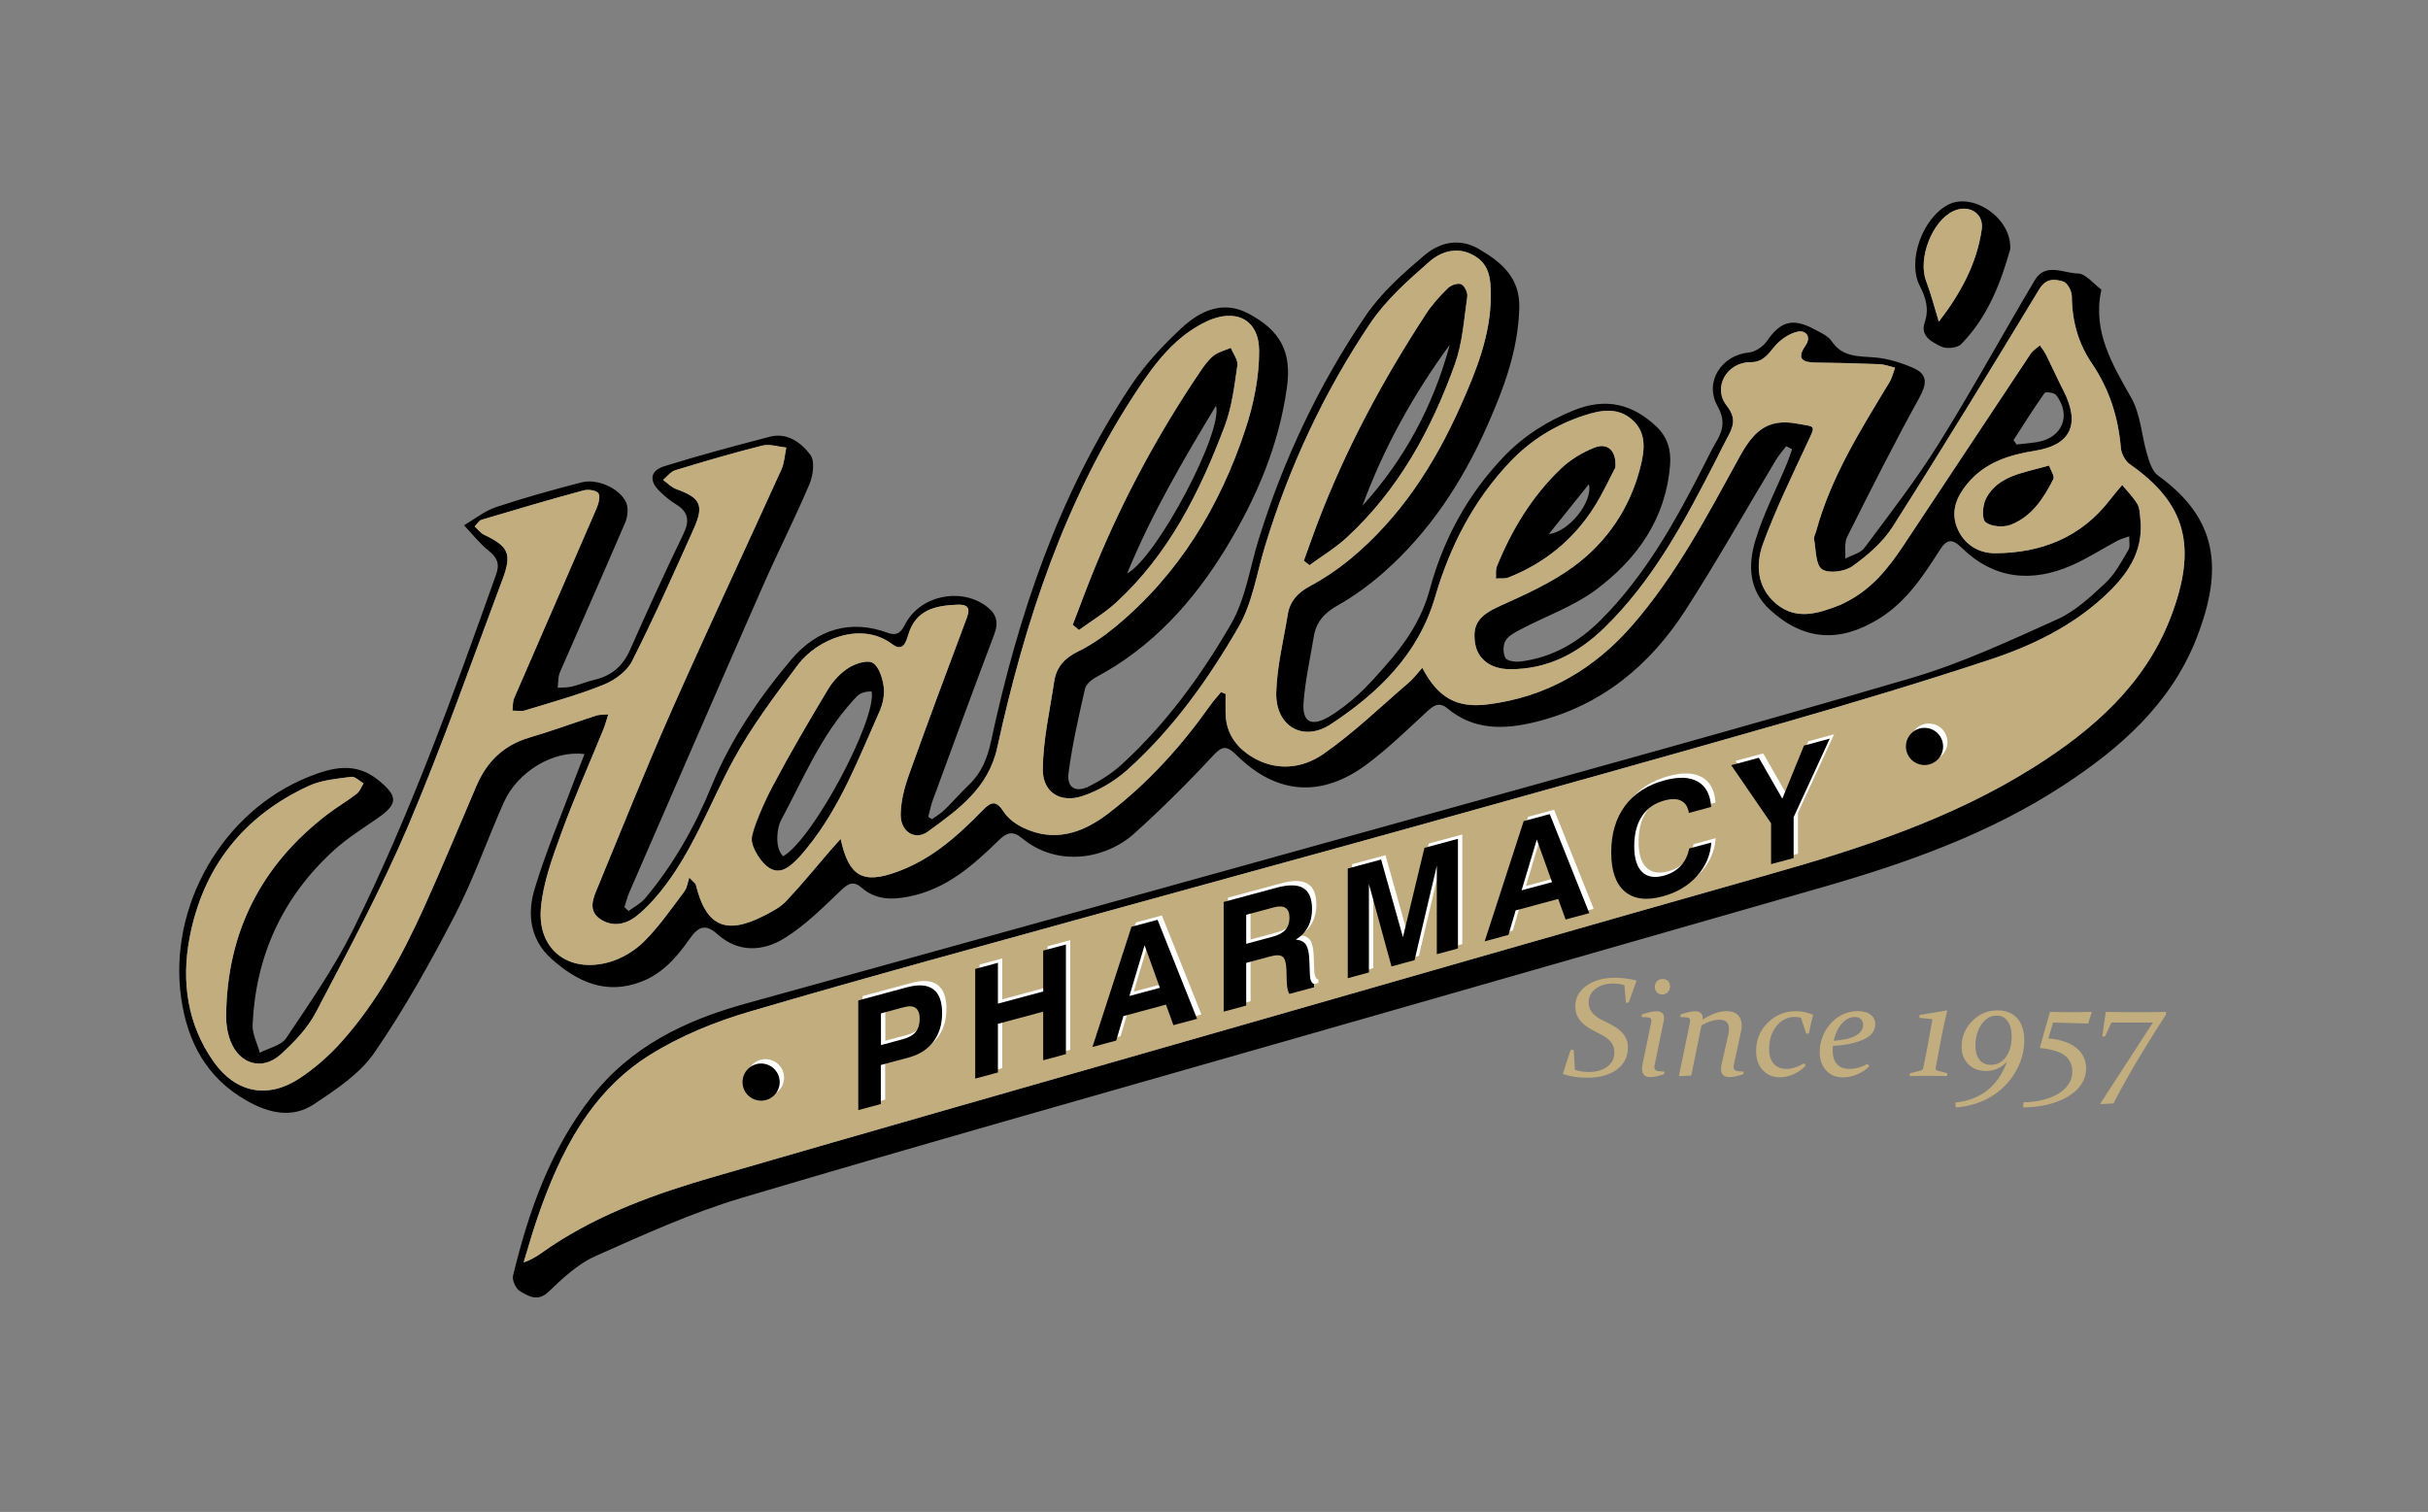 <?xml version="1.0" encoding="utf-8"?>
<!-- Generator: Adobe Illustrator 16.0.3, SVG Export Plug-In . SVG Version: 6.00 Build 0)  -->
<!DOCTYPE svg PUBLIC "-//W3C//DTD SVG 1.1//EN" "http://www.w3.org/Graphics/SVG/1.1/DTD/svg11.dtd">
<svg version="1.1" id="Layer_1" xmlns="http://www.w3.org/2000/svg" xmlns:xlink="http://www.w3.org/1999/xlink" x="0px" y="0px"
	 width="205.43px" height="127.936px" viewBox="0 0 205.43 127.936" enable-background="new 0 0 205.43 127.936"
	 xml:space="preserve">
<rect x="0" y="0" width="205.43" height="127.936" fill="#808080" stroke="none"/>
<g>
	<g>
		<path fill-rule="evenodd" clip-rule="evenodd" d="M62.826,71.472c0.666-1.712,1.88-3.683,2.598-5.039
			c1.459-2.757,3.039-5.454,4.649-8.127c0.427-0.71,1.063-1.38,1.761-1.816c0.568-0.355,1.587-0.671,2.016-0.396
			c0.532,0.34,0.818,1.287,0.918,2.013c0.092,0.668-0.066,1.45-0.347,2.079c-1.772,3.967-3.309,8.066-6.089,11.5
			c-0.179,0.222-0.352,0.448-0.543,0.656c-0.723,0.781-1.614,1.739-2.636,1.139C64.421,73.053,63.339,72.348,62.826,71.472z
			 M73.745,58.507c-0.925,0-1.194,0.349-1.498,0.684c-2.852,3.136-4.238,6.634-6.183,10.249c-0.285,0.533-0.575,2.244,0.196,3.015
			C68.81,71.004,74.208,60.814,73.745,58.507z"/>
		<path fill-rule="evenodd" clip-rule="evenodd" d="M151.125,37.76c-0.295,0.392-0.627,0.762-0.879,1.181
			c-2.542,4.226-4.962,8.529-7.63,12.674c-3.026,4.7-7.132,8.104-12.694,9.475c-2.63,0.647-5.188,0.728-7.433-1.13
			c-0.755-0.625-1.217-0.249-1.806,0.298c-1.632,1.513-3.242,3.072-5.018,4.402c-3.83,2.865-7.654,2.594-11.025-0.75
			c-0.888-0.881-1.244-0.796-2.072,0.1c-2.089,2.258-4.286,4.429-6.568,6.493c-2.446,2.212-6.551,2.908-9.546,0.409
			c-0.76-0.634-1.28-0.465-1.94,0.181c-2.182,2.132-4.439,4.143-7.601,4.77c-1.485,0.295-2.827,0.283-4.018-0.753
			c-0.708-0.615-1.15-0.336-1.776,0.262c-1.494,1.427-2.992,2.924-4.729,4.007c-1.821,1.136-3.912,1.26-5.692-0.331
			c-1.036-0.926-1.632-0.627-2.358,0.409c-1.062,1.515-2.261,2.919-4.098,3.618c-2.993,1.139-5.389,0-7.562-1.92
			c-1.817-1.607-2.092-3.793-1.456-5.905c0.955-3.17,2.256-6.234,3.416-9.343c0.256-0.69,0.535-1.373,0.816-2.094
			c-2.621-0.362-5.676,1.481-6.84,4.104c-1.405,3.167-2.544,6.466-4.135,9.534c-2.069,3.988-4.27,7.94-6.813,11.635
			c-1.233,1.791-3.259,3.127-5.129,4.364c-1.823,1.204-3.802,0.746-5.663-0.311c-3.381-1.918-5.006-4.945-5.543-8.655
			c-1.124-7.771,3.483-15.817,10.759-18.742c1.971-0.791,3.966-1.315,5.913,0.266c1.667,1.354,1.698,2.006-0.042,3.215
			c-1.285,0.892-2.631,1.732-3.776,2.783c-4.295,3.942-6.553,8.887-6.815,14.701c-0.035,0.781,0.397,1.582,0.612,2.374
			c0.76-0.4,1.81-0.609,2.231-1.238c1.997-2.987,4.071-5.965,5.661-9.174c4.813-9.711,8.487-19.899,12.114-30.099
			c0.299-0.842,0.076-1.394-0.631-1.959c-0.778-0.622-1.405-1.433-2.098-2.162c0.899-0.523,1.741-1.214,2.708-1.536
			c2.381-0.795,4.807-1.467,7.239-2.095c1.326-0.343,3.205,0.49,3.763,1.688c0.219,0.468,0.137,1.22-0.08,1.726
			c-1.808,4.231-3.687,8.431-5.516,12.653c-0.169,0.391-0.132,0.871-0.191,1.31c0.4-0.028,0.813-0.004,1.197-0.096
			c0.645-0.154,1.263-0.422,1.909-0.572c1.446-0.336,2.409-1.155,3.019-2.536c1.457-3.3,2.958-6.581,4.525-9.829
			c0.542-1.123,0.393-1.863-0.659-2.501c-0.482-0.292-0.923-0.671-1.333-1.062c-0.941-0.895-0.86-1.766,0.372-2.15
			c2.94-0.919,5.923-1.707,8.905-2.49c1.499-0.394,2.668,0.502,3.444,1.525c0.397,0.523,0.238,1.743-0.073,2.477
			c-1.238,2.926-2.685,5.765-3.964,8.675c-3.778,8.6-7.516,17.218-11.262,25.832c-0.18,0.413-0.288,0.858-0.43,1.288
			c0.116,0.111,0.232,0.224,0.348,0.336c0.469-0.351,1.025-0.63,1.394-1.066c2.404-2.857,4.214-6.067,5.632-9.519
			c1.619-3.946,3.998-7.437,6.732-10.682c2.213-2.626,5.065-3.416,8.152-2.283c0.892,0.327,1.181-0.117,1.518-0.76
			c1.24-2.366,4.615-3.089,6.781-1.529c0.924,0.665,1.13,1.374,0.726,2.44c-1.762,4.66-3.475,9.338-5.194,14.014
			c-0.167,0.454-0.257,0.937-0.382,1.406c0.103,0.069,0.207,0.139,0.31,0.208c0.353-0.256,0.741-0.476,1.05-0.776
			c0.714-0.694,1.368-1.453,2.087-2.142c1.065-1.022,1.552-2.233,1.868-3.702c2.296-10.649,5.724-20.886,11.813-30.039
			c1.195-1.796,2.713-3.426,4.298-4.9c1.537-1.43,3.466-2.369,5.596-1.262c2.814,1.462,3.735,3.318,3.325,6.274
			c-0.683,4.93-2.6,9.412-5.167,13.619c-2.759,4.522-6.226,8.37-10.982,10.91c-0.388,0.208-0.854,0.606-0.941,0.993
			c-0.532,2.35-1.076,4.707-1.388,7.092c-0.169,1.294,0.611,1.729,1.803,1.119c0.962-0.494,1.905-1.101,2.701-1.828
			c3.749-3.428,6.723-7.522,9.242-11.872c1.229-2.122,1.587-4.748,2.333-7.147c2.097-6.757,5.093-13.107,9.059-18.946
			c1.331-1.959,3.197-3.611,5.028-5.154c1.256-1.058,2.905-1.442,4.531-0.5c1.92,1.112,3.5,2.434,3.439,4.963
			c-0.087,3.601-1.32,6.884-2.751,10.097c-2.087,4.686-4.865,8.92-8.744,12.334c-1.203,1.059-2.527,2.021-3.921,2.806
			c-1.093,0.617-1.764,1.384-1.966,2.584c-0.313,1.867-0.729,3.729-0.872,5.609c-0.124,1.641,0.664,2.059,2.116,1.216
			c0.894-0.519,1.722-1.181,2.492-1.876c0.807-0.73,1.527-1.56,2.253-2.376c1.711-1.921,3.115-3.935,3.819-6.542
			c1.137-4.205,3.187-8.013,6.245-11.213c1.707-1.786,3.721-3.053,6.008-3.965c2.647-1.056,4.905-0.517,6.93,1.407
			c0.943,0.896,1.245,1.993,1.149,3.232c-0.353,4.546-2.777,7.965-6.266,10.564c-1.903,1.418-4.25,2.238-6.38,3.358
			c-0.477,0.25-1.037,0.539-1.283,0.968c-0.218,0.379-0.215,1.07-0.001,1.449c0.148,0.262,0.837,0.355,1.257,0.304
			c2.7-0.329,4.923-1.626,6.821-3.526c3.816-3.821,6.375-8.478,8.792-13.229c0.301-0.593,0.586-1.196,0.926-1.766
			c0.607-1.019,0.836-1.859,0.142-3.106c-1.144-2.053,0.368-4.306,2.647-4.519c0.545-0.051,1.212-0.5,1.533-0.966
			c1.14-1.659,2.168-1.991,3.971-1.027c0.542,0.289,1.194,0.563,1.514,1.036c0.923,1.364,2.248,1.258,3.629,1.37
			c1.125,0.09,2.274,0.448,3.314,0.91c1.246,0.553,1.079,1.397,0.447,2.543c-2.125,3.855-4.108,7.789-6.079,11.727
			c-0.257,0.513-0.119,1.224-0.165,1.844c0.551-0.294,1.286-0.453,1.624-0.906c2.15-2.887,4.366-5.744,6.27-8.793
			c2.836-4.544,5.406-9.255,8.145-13.862c0.907-1.526,2.438-0.583,3.643-0.567c0.662,0.008,1.313,0.865,1.966,1.344
			c0.022,0.017,0.012,0.092,0.003,0.138c-0.721,3.475,0.955,6.211,2.564,9.065c0.785,1.391,0.855,3.174,1.327,4.757
			c0.191,0.642,0.434,1.441,0.923,1.793c5.058,3.646,5.548,7.902,3.262,13.758c-2.163,5.538-6.44,9.306-11.283,12.469
			c-6.23,4.067-13.154,6.535-20.247,8.574c-15.147,4.354-30.301,8.681-45.451,13.026c-15.377,4.409-30.779,8.735-46.111,13.296
			c-4.251,1.265-8.339,3.13-12.403,4.941c-1.468,0.655-2.741,1.858-3.929,2.993c-0.937,0.896-1.697,0.383-2.424-0.033
			c-0.35-0.199-0.686-0.933-0.593-1.318c1.305-5.385,3.112-10.558,6.558-15.02c3.36-4.352,7.987-6.581,13.129-8.003
			c18.664-5.164,37.328-10.329,55.982-15.524c14.221-3.96,28.458-7.862,42.622-12.018c4.251-1.248,8.328-3.152,12.381-4.981
			c1.515-0.683,2.827-1.913,4.065-3.072c0.808-0.756,1.356-1.808,1.932-2.78c0.176-0.295,0.058-0.766,0.074-1.156
			c-0.332,0.119-0.685,0.199-0.992,0.363c-1.293,0.688-2.532,1.498-3.868,2.084c-3.404,1.492-6.594,1.177-9.33-1.5
			c-0.813-0.796-1.261-0.701-1.851,0.225c-1.404,2.2-2.829,4.375-5.146,5.803c-3.334,2.053-6.362,1.851-9.233-0.789
			c-1.778-1.634-1.833-3.778-1.22-5.816c0.678-2.253,1.782-4.378,2.691-6.563c0.162-0.388,0.284-0.792,0.424-1.188
			C151.456,37.921,151.29,37.841,151.125,37.76z M120.337,56.512c1.327,2.534,2.912,3.411,5.483,3.099
			c4.995-0.606,9.05-2.965,12.323-6.741c3.702-4.271,6.313-9.251,9.006-14.155c1.145-2.083,2.28-3.358,4.901-2.867
			c1.573,0.293,1.594,0.066,0.88,1.599c-1.317,2.828-2.695,5.64-3.764,8.563c-0.651,1.779-0.506,3.75,1.141,5.104
			c1.716,1.41,3.582,0.784,5.39,0.074c0.176-0.069,0.341-0.167,0.511-0.252c2.116-1.062,3.546-2.829,4.817-4.742
			c3.6-5.417,7.182-10.846,10.787-16.261c0.188-0.283,0.515-0.474,0.777-0.708c0.173,0.259,0.376,0.502,0.514,0.779
			c0.506,1.017,0.971,2.055,1.487,3.066c1.445,2.825,0.611,4.595-2.398,5.07c-2.202,0.347-4.271,0.997-5.751,2.804
			c-0.884,1.077-1.414,2.305-0.861,3.694c0.569,1.429,1.809,2.185,3.246,2.176c3.885-0.022,7.243-1.333,9.692-4.518
			c0.33-0.43,0.689-0.838,1.036-1.255c0.435,0.529,0.93,1.021,1.279,1.602c0.206,0.341,0.209,0.818,0.255,1.24
			c0.32,2.867-1.21,4.903-3.153,6.671c-2.75,2.503-6.069,4.103-9.542,5.253c-5.76,1.906-11.577,3.653-17.409,5.327
			c-10.533,3.023-21.09,5.96-31.646,8.902c-8.543,2.381-17.103,4.705-25.649,7.075c-10.103,2.802-20.226,5.537-30.284,8.494
			c-2.921,0.859-5.85,2.054-8.421,3.662c-5.025,3.141-7.579,8.213-9.466,13.64c-0.45,1.292-0.816,2.614-1.22,3.923
			c1-0.351,1.633-0.907,2.329-1.368c4.207-2.79,8.903-4.471,13.701-5.862c13.543-3.93,27.106-7.796,40.664-11.681
			c16.205-4.642,32.404-9.312,48.622-13.907c7.839-2.22,15.56-4.734,22.498-9.114c4.968-3.138,9.344-6.961,11.527-12.619
			c2.326-6.03,1.304-9.686-3.425-12.988c-0.394-0.274-0.729-0.888-0.769-1.371c-0.22-2.614-0.98-5.001-2.466-7.187
			c-1.146-1.686-1.671-3.591-1.684-5.654c-0.002-0.435-0.359-1.132-0.704-1.245c-0.725-0.236-1.471-0.318-2.054,0.644
			c-4.077,6.732-8.178,13.451-12.399,20.092c-0.837,1.316-2.124,2.427-3.409,3.343c-0.643,0.458-2.017,0.641-2.575,0.252
			c-0.548-0.381-0.501-1.642-0.667-2.526c-0.04-0.21,0.111-0.455,0.174-0.684c1.252-4.603,3.768-8.583,6.201-12.607
			c0.225-0.372,0.32-0.823,0.475-1.237c-0.445-0.103-0.887-0.277-1.335-0.296c-1.802-0.073-3.607-0.111-5.411-0.136
			c-1.099-0.016-1.596-0.326-0.838-1.425c0.565-0.82-0.038-1.331-0.653-1.193c-0.725,0.161-1.486,0.688-1.969,1.272
			c-0.567,0.685-0.996,1.32-2.015,1.314c-1.986-0.012-3.253,2.119-2.024,3.676c0.879,1.111,0.536,1.836,0.026,2.767
			c-0.319,0.581-0.6,1.184-0.902,1.774c-2.621,5.118-5.3,10.2-9.489,14.273c-2.224,2.162-4.831,3.514-7.999,3.489
			c-1.645-0.013-2.711-0.878-2.92-2.181c-0.264-1.657,0.378-2.39,2.102-3.167c2.147-0.967,4.348-1.954,6.229-3.336
			c2.812-2.067,4.748-4.915,5.633-8.348c0.356-1.384,0.592-2.896-0.614-4.018c-1.227-1.142-2.695-0.897-4.16-0.41
			c-2.389,0.793-4.468,2.063-6.207,3.888c-3.117,3.27-5.12,7.185-6.37,11.464c-1.419,4.863-4.806,8.105-8.794,10.747
			c-2.385,1.581-4.729,0.174-4.647-2.682c0.063-2.204,0.619-4.396,0.975-6.59c0.179-1.108,0.814-1.814,1.827-2.363
			c1.244-0.672,2.441-1.479,3.528-2.383c4.177-3.477,7.05-7.927,9.24-12.834c1.336-2.994,2.582-6.037,2.585-9.408
			c0.001-1.31-0.072-2.587-1.389-3.36c-1.421-0.835-2.822-0.371-3.841,0.523c-1.801,1.579-3.656,3.232-4.977,5.198
			c-3.905,5.814-6.851,12.126-8.896,18.844c-0.703,2.309-1.07,4.824-2.251,6.863c-2.567,4.434-5.56,8.635-9.415,12.086
			c-1.064,0.952-2.401,1.739-3.75,2.194c-1.887,0.637-3.403-0.293-3.387-2.257c0.021-2.473,0.593-4.941,0.959-7.407
			c0.181-1.214,0.862-1.995,2.008-2.552c1.14-0.553,2.212-1.307,3.194-2.118c5.357-4.429,8.817-10.16,10.974-16.673
			c0.704-2.128,1.178-4.44,1.168-6.667c-0.012-2.702-2.046-3.636-4.497-2.454c-2.594,1.25-4.264,3.442-5.788,5.742
			c-6.123,9.239-9.523,19.568-11.87,30.281c-0.759,3.465-3.329,5.268-5.857,7.112c-1.11,0.81-2.336,0.004-2.316-1.434
			c0.015-1.107,0.303-2.25,0.679-3.303c1.596-4.47,3.259-8.917,4.924-13.362c0.332-0.885-0.006-1.127-0.823-1.093
			c-1.844,0.079-3.494,0.418-4.133,2.525c-0.169,0.557-0.43,1.525-1.35,0.826c-2.665-2.021-6.403-0.38-7.976,1.718
			c-1.929,2.574-3.892,5.171-5.429,7.981c-2.064,3.777-3.498,7.902-6.265,11.288c-0.596,0.727-1.251,1.434-1.986,2.014
			c-0.917,0.725-2.044,0.937-3.054,0.257c-1.092-0.736-0.591-1.797-0.215-2.709c2.063-5.003,4.07-10.033,6.262-14.979
			c3.019-6.816,6.194-13.562,9.272-20.352c0.256-0.568,0.283-1.241,0.417-1.865c-0.677-0.066-1.402-0.322-2.025-0.166
			c-2.479,0.619-4.934,1.344-7.379,2.088c-0.387,0.118-0.682,0.538-1.019,0.817c0.363,0.262,0.69,0.623,1.094,0.769
			c2.066,0.743,2.4,1.35,1.496,3.37c-1.685,3.764-3.366,7.534-5.226,11.211c-0.437,0.864-1.484,1.614-2.421,1.99
			c-2.151,0.865-4.404,1.48-6.626,2.163c-0.325,0.1-0.708,0.017-1.063,0.017c0.044-0.354,0.009-0.744,0.146-1.06
			c2.316-5.357,4.661-10.703,6.973-16.063c0.169-0.394,0.335-1.029,0.146-1.274c-0.203-0.26-0.874-0.342-1.267-0.234
			c-2.88,0.783-5.743,1.626-8.603,2.481c-0.233,0.07-0.398,0.371-0.594,0.563c0.261,0.237,0.483,0.554,0.788,0.7
			c2.072,0.99,2.388,1.601,1.576,3.764c-2.615,6.967-5.074,14.003-7.979,20.85c-2.291,5.396-5.087,10.582-7.805,15.785
			c-0.705,1.35-1.844,2.54-2.989,3.578c-1.546,1.402-3.476,0.846-4.24-1.105c-0.252-0.645-0.381-1.383-0.377-2.079
			c0.045-7.121,2.944-12.833,8.595-17.148c0.792-0.604,1.659-1.108,2.448-1.717c0.265-0.204,0.395-0.584,0.586-0.884
			c-0.346-0.196-0.72-0.597-1.033-0.554c-1.208,0.163-2.492,0.261-3.576,0.756c-5.567,2.547-8.999,6.925-10.122,12.902
			c-0.69,3.675-0.184,7.324,2.066,10.48c1.864,2.616,4.563,3.14,7.243,1.378c1.292-0.849,2.494-1.911,3.529-3.064
			c3.011-3.355,5.143-7.286,6.989-11.364c1.547-3.416,2.977-6.885,4.456-10.332c0.873-2.033,2.29-3.432,4.464-4.072
			c1.912-0.563,3.785-1.253,5.681-1.871c0.246-0.08,0.525-0.055,1.007-0.098c-0.178,0.548-0.279,0.938-0.43,1.308
			c-1.181,2.899-2.464,5.762-3.532,8.703c-0.754,2.078-1.559,4.232-1.741,6.402c-0.294,3.498,2.345,5.5,5.742,4.563
			c1.089-0.301,2.201-0.969,3.001-1.769c1.268-1.265,2.302-2.769,3.387-4.208c0.242-0.321,0.291-0.788,0.428-1.186
			c0.178,0.18,0.357,0.359,0.535,0.541c0.862,3.569,2.518,4.351,5.782,2.687c0.672-0.342,1.384-0.715,1.89-1.25
			c1.301-1.376,2.497-2.854,3.736-4.289c0.248-0.289,0.506-0.566,0.861-0.962c0.698,3.178,1.854,3.852,4.8,2.776
			c1.273-0.465,2.506-1.154,3.601-1.956c1.295-0.949,2.483-2.071,3.599-3.23c0.775-0.805,1.188-0.834,1.819,0.141
			c0.365,0.563,1.013,1.026,1.634,1.324c2.64,1.261,5.015,0.454,7.166-1.188c3.385-2.585,6.211-5.717,8.667-9.19
			c0.272-0.386,0.599-0.733,0.9-1.099c0.127,0.051,0.255,0.103,0.383,0.155c0,0.502,0.002,1.006-0.001,1.509
			c-0.012,1.682,0.809,2.922,2.171,3.776c2.042,1.28,4.287,1.054,6.079-0.188c2.588-1.793,4.877-4.021,7.279-6.081
			C119.594,57.417,119.892,57.005,120.337,56.512z M170.364,37.236c0.084,0.125,0.167,0.25,0.251,0.376
			c0.591-0.068,1.186-0.111,1.771-0.209c2.118-0.359,2.893-2.276,1.575-3.98c-0.156-0.202-0.885-0.29-0.973-0.165
			C172.069,34.553,171.228,35.902,170.364,37.236z"/>
		<path fill-rule="evenodd" clip-rule="evenodd" d="M170.083,21.087c-0.771,2.739-1.863,5.709-4.157,8.04
			c-0.325,0.331-1.269,0.415-1.709,0.189c-0.735-0.376-1.768-0.853-1.375-2.014c0.387-1.141,0.121-2.071-0.408-3.103
			c-1.099-2.148,0.255-5.804,2.444-6.9C166.924,16.276,170.222,18.438,170.083,21.087z M164.042,27.222
			c1.785-2.325,3.209-4.856,3.629-7.811c0.199-1.395-1.119-2.145-2.402-1.547c-1.804,0.839-3.016,4.027-2.305,5.903
			C163.366,24.825,163.645,25.931,164.042,27.222z"/>
		<path fill-rule="evenodd" clip-rule="evenodd" d="M90.765,52.865c0.658-1.703,1.283-3.417,1.98-5.103
			c2.367-5.712,5.295-11.126,8.754-16.25c0.343-0.507,0.709-1.036,1.177-1.414c0.404-0.325,0.968-0.448,1.461-0.661
			c0.199,0.495,0.623,1.023,0.556,1.479c-0.255,1.724-0.455,3.506-1.065,5.12c-2.104,5.571-4.733,10.868-9.224,14.975
			c-0.947,0.866-2.074,1.537-3.117,2.298C91.114,53.161,90.939,53.013,90.765,52.865z M95.364,48.525
			c2.506-1.333,8.148-12.003,7.521-14.196C100.09,38.956,97.474,43.404,95.364,48.525z"/>
		<path fill-rule="evenodd" clip-rule="evenodd" d="M110.317,47.447c0.379-1.046,0.744-2.097,1.138-3.137
			c2.386-6.287,5.552-12.173,9.226-17.792c0.513-0.786,1.169-1.494,1.844-2.152c0.255-0.249,0.835-0.442,1.11-0.315
			c0.281,0.128,0.559,0.707,0.51,1.04c-0.278,1.915-0.399,3.906-1.043,5.704c-1.985,5.543-4.771,10.652-9.171,14.703
			c-0.953,0.876-2.086,1.556-3.136,2.325C110.636,47.698,110.477,47.572,110.317,47.447z M122.664,29.168
			c-3.075,4.204-5.591,8.724-7.393,13.635C118.84,38.875,121.279,34.319,122.664,29.168z"/>
		<path fill-rule="evenodd" clip-rule="evenodd" d="M136.675,39.557c-0.473,0.89-1.056,2.186-1.811,3.371
			c-1.754,2.753-4.186,4.733-7.227,5.933c-0.319,0.126-0.712,0.064-1.07,0.09c0.024-0.348-0.037-0.731,0.087-1.039
			c1.26-3.101,2.978-5.928,5.404-8.25c0.795-0.761,1.814-1.376,2.841-1.785C135.993,37.442,136.781,38.098,136.675,39.557z
			 M131.049,45.187c1.676-0.165,3.749-2.728,3.386-4.22C133.306,42.374,132.177,43.781,131.049,45.187z"/>
		<path fill-rule="evenodd" clip-rule="evenodd" d="M173.367,39.394c0.135,0.393,0.491,0.894,0.362,1.149
			c-0.818,1.625-1.832,3.17-3.596,3.859c-0.624,0.243-1.667,0.168-2.141-0.221c-0.331-0.271-0.251-1.448,0.046-2.007
			C169.069,40.239,171.136,40.034,173.367,39.394z"/>
		<g>
			<path fill="#C2AD7E" d="M180.214,39.29c-0.394-0.274-0.729-0.888-0.769-1.371c-0.22-2.614-0.98-5.001-2.466-7.187
				c-1.146-1.686-1.671-3.591-1.684-5.654c-0.002-0.435-0.359-1.132-0.704-1.245c-0.725-0.236-1.471-0.318-2.054,0.644
				c-4.077,6.732-8.178,13.451-12.399,20.092c-0.837,1.316-2.124,2.427-3.409,3.343c-0.643,0.458-2.017,0.641-2.575,0.252
				c-0.548-0.381-0.501-1.642-0.667-2.526c-0.04-0.21,0.111-0.455,0.174-0.684c1.252-4.603,3.768-8.583,6.201-12.607
				c0.225-0.372,0.32-0.823,0.475-1.237c-0.445-0.103-0.887-0.277-1.335-0.296c-1.802-0.073-3.607-0.111-5.411-0.136
				c-1.099-0.016-1.596-0.326-0.838-1.425c0.565-0.82-0.038-1.331-0.653-1.193c-0.725,0.161-1.486,0.688-1.969,1.272
				c-0.567,0.685-0.996,1.32-2.015,1.314c-1.986-0.012-3.253,2.119-2.024,3.676c0.879,1.111,0.536,1.836,0.026,2.767
				c-0.319,0.581-0.6,1.184-0.902,1.774c-2.621,5.118-5.3,10.2-9.489,14.273c-2.224,2.162-4.831,3.514-7.999,3.489
				c-1.645-0.013-2.711-0.878-2.92-2.181c-0.264-1.657,0.378-2.39,2.102-3.167c2.147-0.967,4.348-1.954,6.229-3.336
				c2.812-2.067,4.748-4.915,5.633-8.348c0.356-1.384,0.592-2.896-0.614-4.018c-1.227-1.142-2.695-0.897-4.16-0.41
				c-2.389,0.793-4.468,2.063-6.207,3.888c-3.117,3.27-5.12,7.185-6.37,11.464c-1.419,4.863-4.806,8.105-8.794,10.747
				c-2.385,1.581-4.729,0.174-4.647-2.682c0.063-2.204,0.619-4.396,0.975-6.59c0.179-1.108,0.814-1.814,1.827-2.363
				c1.244-0.672,2.441-1.479,3.528-2.383c4.177-3.477,7.05-7.927,9.24-12.834c1.336-2.994,2.582-6.037,2.585-9.408
				c0.001-1.31-0.072-2.587-1.389-3.36c-1.421-0.835-2.822-0.371-3.841,0.523c-1.801,1.579-3.656,3.232-4.977,5.198
				c-3.905,5.814-6.851,12.126-8.896,18.844c-0.703,2.309-1.07,4.824-2.251,6.863c-2.567,4.434-5.56,8.635-9.415,12.086
				c-1.064,0.952-2.401,1.739-3.75,2.194c-1.887,0.637-3.403-0.293-3.387-2.257c0.021-2.473,0.593-4.941,0.959-7.407
				c0.181-1.214,0.862-1.995,2.008-2.552c1.14-0.553,2.212-1.307,3.194-2.118c5.357-4.429,8.817-10.16,10.974-16.673
				c0.704-2.128,1.178-4.44,1.168-6.667c-0.012-2.702-2.046-3.636-4.497-2.454c-2.594,1.25-4.264,3.442-5.788,5.742
				c-6.123,9.239-9.523,19.568-11.87,30.281c-0.759,3.465-3.329,5.268-5.857,7.112c-1.11,0.81-2.336,0.004-2.316-1.434
				c0.015-1.107,0.303-2.25,0.679-3.303c1.596-4.47,3.259-8.917,4.924-13.362c0.332-0.885-0.006-1.127-0.823-1.093
				c-1.844,0.079-3.494,0.418-4.133,2.525c-0.169,0.557-0.43,1.525-1.35,0.826c-2.665-2.021-6.403-0.38-7.976,1.718
				c-1.929,2.574-3.892,5.171-5.429,7.981c-2.064,3.777-3.498,7.902-6.265,11.288c-0.596,0.727-1.251,1.434-1.986,2.014
				c-0.917,0.725-2.044,0.937-3.054,0.257c-1.092-0.736-0.591-1.797-0.215-2.709c2.063-5.003,4.07-10.033,6.262-14.979
				c3.019-6.816,6.194-13.562,9.272-20.352c0.256-0.568,0.283-1.241,0.417-1.865c-0.677-0.066-1.402-0.322-2.025-0.166
				c-2.479,0.619-4.934,1.344-7.379,2.088c-0.387,0.118-0.682,0.538-1.019,0.817c0.363,0.262,0.69,0.623,1.094,0.769
				c2.066,0.743,2.4,1.35,1.496,3.37c-1.685,3.764-3.366,7.534-5.226,11.211c-0.437,0.864-1.484,1.614-2.421,1.99
				c-2.151,0.865-4.404,1.48-6.626,2.163c-0.325,0.1-0.708,0.017-1.063,0.017c0.044-0.354,0.009-0.744,0.146-1.06
				c2.316-5.357,4.661-10.703,6.973-16.063c0.169-0.394,0.335-1.029,0.146-1.274c-0.203-0.26-0.874-0.342-1.267-0.234
				c-2.88,0.783-5.743,1.626-8.603,2.481c-0.233,0.07-0.398,0.371-0.594,0.563c0.261,0.237,0.483,0.554,0.788,0.7
				c2.072,0.99,2.388,1.601,1.576,3.764c-2.615,6.967-5.074,14.003-7.979,20.85c-2.291,5.396-5.087,10.582-7.805,15.785
				c-0.705,1.35-1.844,2.54-2.989,3.578c-1.546,1.402-3.476,0.846-4.24-1.105c-0.252-0.645-0.381-1.383-0.377-2.079
				c0.045-7.121,2.944-12.833,8.595-17.148c0.792-0.604,1.659-1.108,2.448-1.717c0.265-0.204,0.395-0.584,0.586-0.884
				c-0.346-0.196-0.72-0.597-1.033-0.554c-1.208,0.163-2.492,0.261-3.576,0.756c-5.567,2.547-8.999,6.925-10.122,12.902
				c-0.69,3.675-0.184,7.324,2.066,10.48c1.864,2.616,4.563,3.14,7.243,1.378c1.292-0.849,2.494-1.911,3.529-3.064
				c3.011-3.355,5.143-7.286,6.989-11.364c1.547-3.416,2.977-6.885,4.456-10.332c0.873-2.033,2.29-3.432,4.464-4.072
				c1.912-0.563,3.785-1.253,5.681-1.871c0.246-0.08,0.525-0.055,1.007-0.098c-0.178,0.548-0.279,0.938-0.43,1.308
				c-1.181,2.899-2.464,5.762-3.532,8.703c-0.754,2.078-1.559,4.232-1.741,6.402c-0.294,3.498,2.345,5.5,5.742,4.563
				c1.089-0.301,2.201-0.969,3.001-1.769c1.268-1.265,2.302-2.769,3.387-4.208c0.242-0.321,0.291-0.788,0.428-1.186
				c0.178,0.18,0.357,0.359,0.535,0.541c0.862,3.569,2.518,4.351,5.782,2.687c0.672-0.342,1.384-0.715,1.89-1.25
				c1.301-1.376,2.497-2.854,3.736-4.289c0.248-0.289,0.506-0.566,0.861-0.962c0.698,3.178,1.854,3.852,4.8,2.776
				c1.273-0.465,2.506-1.154,3.601-1.956c1.295-0.949,2.483-2.071,3.599-3.23c0.775-0.805,1.188-0.834,1.819,0.141
				c0.365,0.563,1.013,1.026,1.634,1.324c2.64,1.261,5.015,0.454,7.166-1.188c3.385-2.585,6.211-5.717,8.667-9.19
				c0.272-0.386,0.599-0.733,0.9-1.099c0.127,0.051,0.255,0.103,0.383,0.155c0,0.502,0.002,1.006-0.001,1.509
				c-0.012,1.682,0.809,2.922,2.171,3.776c2.042,1.28,4.287,1.054,6.079-0.188c2.588-1.793,4.877-4.021,7.279-6.081
				c0.375-0.321,0.672-0.733,1.117-1.226c1.327,2.534,2.912,3.411,5.483,3.099c4.995-0.606,9.05-2.965,12.323-6.741
				c3.702-4.271,6.313-9.251,9.006-14.155c1.145-2.083,2.28-3.358,4.901-2.867c1.573,0.293,1.594,0.066,0.88,1.599
				c-1.317,2.828-2.695,5.64-3.764,8.563c-0.651,1.779-0.506,3.75,1.141,5.104c1.716,1.41,3.582,0.784,5.39,0.074
				c0.176-0.069,0.341-0.167,0.511-0.252c2.116-1.062,3.546-2.829,4.817-4.742c3.6-5.417,7.182-10.846,10.787-16.261
				c0.188-0.283,0.515-0.474,0.777-0.708c0.173,0.259,0.376,0.502,0.514,0.779c0.506,1.017,0.971,2.055,1.487,3.066
				c1.445,2.825,0.611,4.595-2.398,5.07c-2.202,0.347-4.271,0.997-5.751,2.804c-0.884,1.077-1.414,2.305-0.861,3.694
				c0.569,1.429,1.809,2.185,3.246,2.176c3.885-0.022,7.243-1.333,9.692-4.518c0.33-0.43,0.689-0.838,1.036-1.255
				c0.435,0.529,0.93,1.021,1.279,1.602c0.206,0.341,0.209,0.818,0.255,1.24c0.32,2.867-1.21,4.903-3.153,6.671
				c-2.75,2.503-6.069,4.103-9.542,5.253c-5.76,1.906-11.577,3.653-17.409,5.327c-10.533,3.023-21.09,5.96-31.646,8.902
				c-8.543,2.381-17.103,4.705-25.649,7.075c-10.103,2.802-20.226,5.537-30.284,8.494c-2.921,0.859-5.85,2.054-8.421,3.662
				c-5.025,3.141-7.579,8.213-9.466,13.64c-0.45,1.292-0.816,2.614-1.22,3.923c1-0.351,1.633-0.907,2.329-1.368
				c4.207-2.79,8.903-4.471,13.701-5.862c13.543-3.93,27.106-7.796,40.664-11.681c16.205-4.642,32.404-9.312,48.622-13.907
				c7.839-2.22,15.56-4.734,22.498-9.114c4.968-3.138,9.344-6.961,11.527-12.619C185.965,46.248,184.943,42.592,180.214,39.29z
				 M126.654,47.913c1.26-3.101,2.978-5.928,5.404-8.25c0.795-0.761,1.814-1.376,2.841-1.785c1.094-0.437,1.882,0.22,1.776,1.679
				c-0.473,0.89-1.056,2.186-1.811,3.371c-1.754,2.753-4.186,4.733-7.227,5.933c-0.319,0.126-0.712,0.064-1.07,0.09
				C126.591,48.604,126.53,48.221,126.654,47.913z M111.455,44.31c2.386-6.287,5.552-12.173,9.226-17.792
				c0.513-0.786,1.169-1.494,1.844-2.152c0.255-0.249,0.835-0.442,1.11-0.315c0.281,0.128,0.559,0.707,0.51,1.04
				c-0.278,1.915-0.399,3.906-1.043,5.704c-1.985,5.543-4.771,10.652-9.171,14.703c-0.953,0.876-2.086,1.556-3.136,2.325
				c-0.16-0.125-0.318-0.251-0.479-0.376C110.696,46.401,111.061,45.35,111.455,44.31z M92.746,47.762
				c2.367-5.712,5.295-11.126,8.754-16.25c0.343-0.507,0.709-1.036,1.177-1.414c0.404-0.325,0.968-0.448,1.461-0.661
				c0.199,0.495,0.623,1.023,0.556,1.479c-0.255,1.724-0.455,3.506-1.065,5.12c-2.104,5.571-4.733,10.868-9.224,14.975
				c-0.947,0.866-2.074,1.537-3.117,2.298c-0.174-0.148-0.349-0.296-0.523-0.444C91.423,51.163,92.048,49.448,92.746,47.762z
				 M74.421,60.186c-1.772,3.967-3.309,8.066-6.089,11.5c-0.179,0.222-0.352,0.448-0.543,0.656
				c-0.723,0.781-1.614,1.739-2.636,1.139c-0.731-0.428-1.542-1.733-1.542-2.47c0-0.738,1.095-3.222,1.813-4.578
				c1.459-2.757,3.039-5.454,4.649-8.127c0.427-0.71,1.063-1.38,1.761-1.816c0.568-0.355,1.587-0.671,2.016-0.396
				c0.532,0.34,0.818,1.287,0.918,2.013C74.86,58.775,74.703,59.557,74.421,60.186z M173.729,40.543
				c-0.818,1.625-1.832,3.17-3.596,3.859c-0.624,0.243-1.667,0.168-2.141-0.221c-0.331-0.271-0.251-1.448,0.046-2.007
				c1.031-1.936,3.098-2.14,5.329-2.78C173.502,39.787,173.858,40.288,173.729,40.543z"/>
			<path fill="#C2AD7E" d="M164.042,27.222c1.785-2.325,3.209-4.856,3.629-7.811c0.199-1.395-1.119-2.145-2.402-1.547
				c-1.804,0.839-3.016,4.027-2.305,5.903C163.366,24.825,163.645,25.931,164.042,27.222z"/>
		</g>
		<g>
			<g>
				<path fill="#FFFFFF" d="M74.893,89.751v3.3l-1.909,0.515v-9.279l4.126-1.112c0.974-0.264,1.712-0.209,2.214,0.162
					c0.502,0.371,0.753,1.046,0.753,2.024c0,0.958-0.246,1.762-0.737,2.412c-0.492,0.652-1.194,1.1-2.105,1.345L74.893,89.751z
					 M74.906,88.065l1.846-0.497c0.5-0.135,0.863-0.339,1.09-0.612c0.226-0.272,0.34-0.645,0.34-1.115
					c0-0.44-0.111-0.745-0.334-0.911c-0.223-0.168-0.554-0.191-0.996-0.073l-1.946,0.525V88.065z"/>
				<path fill="#FFFFFF" d="M82.88,90.9v-9.279l1.921-0.519v3.459l3.83-1.033V80.07l1.921-0.517v9.279l-1.921,0.517v-4.112
					l-3.83,1.032v4.113L82.88,90.9z"/>
				<path fill="#FFFFFF" d="M96.101,78.057l2.205-0.594l3.345,8.378l-2.003,0.541l-0.63-1.74l-3.597,0.97l-0.611,2.074l-2.01,0.542
					L96.101,78.057z M97.21,79.617l-1.285,4.295l2.576-0.694L97.21,79.617z"/>
				<path fill="#FFFFFF" d="M103.899,85.235v-9.279l4.499-1.212c1.011-0.273,1.761-0.259,2.249,0.043
					c0.487,0.3,0.73,0.896,0.73,1.786c0,0.567-0.119,1.072-0.355,1.514c-0.238,0.441-0.58,0.792-1.024,1.051
					c0.403,0.033,0.69,0.174,0.859,0.423c0.17,0.249,0.268,0.679,0.293,1.294l0.037,1.087c0,0.008,0,0.021,0,0.037
					c0.013,0.552,0.133,0.855,0.359,0.913v0.283l-2.091,0.564c-0.067-0.113-0.119-0.26-0.154-0.44
					c-0.036-0.183-0.058-0.404-0.066-0.666l-0.025-0.97c-0.021-0.57-0.129-0.929-0.324-1.079c-0.196-0.148-0.547-0.154-1.055-0.018
					l-2.022,0.545v3.61L103.899,85.235z M105.808,79.498l2.243-0.604c0.487-0.131,0.845-0.327,1.074-0.586s0.343-0.601,0.343-1.025
					c0-0.404-0.111-0.678-0.333-0.826c-0.223-0.148-0.554-0.162-0.996-0.044l-2.331,0.628V79.498z"/>
				<path fill="#FFFFFF" d="M114.4,82.405v-9.279l2.821-0.76l1.845,6.563l1.822-7.553l2.835-0.763v9.279l-1.79,0.481V72.89
					l-1.883,7.992l-1.954,0.526l-1.908-6.969v7.483L114.4,82.405z"/>
				<path fill="#FFFFFF" d="M129.285,69.115l2.205-0.594l3.346,8.378l-2.004,0.539l-0.629-1.738l-3.598,0.968l-0.61,2.074
					l-2.01,0.542L129.285,69.115z M130.394,70.673l-1.286,4.297l2.577-0.694L130.394,70.673z"/>
				<path fill="#FFFFFF" d="M145.159,70.927c-0.071,1.075-0.478,2.021-1.219,2.842c-0.742,0.822-1.708,1.393-2.901,1.715
					c-1.374,0.369-2.441,0.229-3.204-0.422c-0.763-0.651-1.144-1.75-1.144-3.295c0-1.58,0.388-2.894,1.166-3.942
					c0.776-1.049,1.894-1.77,3.352-2.163c1.185-0.32,2.12-0.283,2.807,0.109c0.686,0.393,1.063,1.106,1.13,2.142l-1.884,0.508
					c-0.08-0.504-0.294-0.846-0.642-1.027c-0.349-0.182-0.819-0.192-1.411-0.033c-0.84,0.227-1.479,0.67-1.916,1.329
					c-0.436,0.66-0.654,1.511-0.654,2.552c0,1.007,0.217,1.728,0.652,2.162c0.434,0.432,1.052,0.541,1.855,0.325
					c0.579-0.157,1.054-0.433,1.423-0.829c0.37-0.396,0.609-0.885,0.718-1.468L145.159,70.927z"/>
				<path fill="#FFFFFF" d="M152.124,72.238l-1.908,0.515v-3.458l-3.372-4.913l2.338-0.629l1.984,3.464L153,62.724l2.18-0.588
					l-3.056,6.644V72.238z"/>
			</g>
			<circle fill="#FFFFFF" cx="64.765" cy="91.196" r="1.573"/>
			<circle fill="#FFFFFF" cx="163.197" cy="62.794" r="1.573"/>
		</g>
		<g>
			<g>
				<path d="M74.526,90.117v3.302l-1.909,0.515v-9.279l4.126-1.113c0.975-0.262,1.713-0.208,2.215,0.162
					c0.501,0.372,0.752,1.046,0.752,2.026c0,0.956-0.246,1.761-0.737,2.412c-0.491,0.651-1.192,1.1-2.104,1.345L74.526,90.117z
					 M74.539,88.433l1.845-0.497c0.5-0.136,0.863-0.339,1.09-0.612c0.227-0.274,0.34-0.645,0.34-1.116
					c0-0.44-0.112-0.745-0.334-0.911c-0.222-0.167-0.554-0.192-0.995-0.073l-1.947,0.524V88.433z"/>
				<path d="M82.512,91.266v-9.279l1.921-0.518v3.458l3.831-1.032v-3.458l1.922-0.517v9.278l-1.922,0.519v-4.115l-3.831,1.032v4.115
					L82.512,91.266z"/>
				<path d="M95.734,78.424l2.205-0.594l3.345,8.378l-2.003,0.539l-0.63-1.739l-3.598,0.97l-0.611,2.072l-2.01,0.542L95.734,78.424z
					 M96.843,79.983l-1.285,4.296l2.577-0.694L96.843,79.983z"/>
				<path d="M103.532,85.601v-9.279l4.498-1.211c1.013-0.273,1.762-0.258,2.249,0.042c0.487,0.302,0.731,0.897,0.731,1.788
					c0,0.567-0.12,1.071-0.357,1.514c-0.237,0.44-0.578,0.792-1.024,1.05c0.404,0.034,0.69,0.175,0.86,0.424
					c0.17,0.249,0.268,0.68,0.292,1.294l0.039,1.085c0,0.008,0,0.021,0,0.038c0.012,0.55,0.131,0.855,0.359,0.911v0.284
					l-2.091,0.563c-0.067-0.111-0.119-0.259-0.155-0.44c-0.035-0.181-0.057-0.403-0.065-0.666l-0.025-0.97
					c-0.021-0.568-0.129-0.928-0.325-1.077c-0.195-0.148-0.547-0.155-1.055-0.018l-2.023,0.545v3.61L103.532,85.601z M105.44,79.865
					l2.244-0.605c0.487-0.13,0.846-0.325,1.074-0.584c0.229-0.259,0.343-0.601,0.343-1.025c0-0.403-0.111-0.68-0.334-0.828
					c-0.223-0.147-0.555-0.162-0.995-0.042l-2.332,0.628V79.865z"/>
				<path d="M114.033,82.771v-9.279l2.822-0.76l1.846,6.565l1.82-7.553l2.835-0.765v9.28l-1.789,0.482v-7.484l-1.884,7.992
					l-1.952,0.525l-1.909-6.97v7.484L114.033,82.771z"/>
				<path d="M128.917,69.481l2.206-0.594l3.344,8.378l-2.002,0.541l-0.63-1.74l-3.597,0.97l-0.611,2.074l-2.009,0.542
					L128.917,69.481z M130.026,71.042l-1.286,4.295l2.578-0.694L130.026,71.042z"/>
				<path d="M144.792,71.295c-0.073,1.074-0.479,2.021-1.22,2.842c-0.741,0.822-1.708,1.393-2.901,1.714
					c-1.373,0.371-2.44,0.229-3.203-0.421c-0.763-0.652-1.144-1.75-1.144-3.296c0-1.578,0.389-2.893,1.166-3.943
					c0.777-1.048,1.894-1.77,3.351-2.163c1.185-0.319,2.12-0.283,2.807,0.11c0.687,0.393,1.063,1.107,1.131,2.143l-1.884,0.507
					c-0.079-0.502-0.294-0.845-0.643-1.026c-0.348-0.181-0.818-0.192-1.411-0.032c-0.84,0.225-1.478,0.668-1.915,1.329
					c-0.438,0.66-0.656,1.509-0.656,2.551c0,1.008,0.218,1.729,0.652,2.161c0.435,0.433,1.054,0.542,1.855,0.325
					c0.581-0.155,1.054-0.433,1.424-0.828c0.369-0.396,0.609-0.885,0.717-1.47L144.792,71.295z"/>
				<path d="M151.758,72.606l-1.909,0.514v-3.458l-3.371-4.913l2.337-0.63l1.985,3.465l1.833-4.494l2.179-0.588l-3.055,6.645V72.606
					z"/>
			</g>
			<circle cx="64.397" cy="91.564" r="1.572"/>
			<circle cx="162.83" cy="63.162" r="1.573"/>
		</g>
	</g>
	<g>
		<path fill="#C2AD7E" d="M137.438,83.362c-0.288-0.093-0.597-0.14-0.927-0.14c-0.606,0-1.106,0.146-1.501,0.437
			c-0.395,0.292-0.592,0.679-0.592,1.161c0,0.241,0.045,0.449,0.137,0.622c0.091,0.173,0.214,0.327,0.368,0.461
			c0.152,0.133,0.325,0.251,0.516,0.353c0.19,0.101,0.389,0.201,0.595,0.297c0.225,0.113,0.44,0.232,0.644,0.358
			c0.204,0.126,0.384,0.271,0.54,0.431c0.155,0.162,0.28,0.347,0.375,0.557c0.095,0.21,0.143,0.456,0.143,0.735
			c0,0.397-0.081,0.754-0.242,1.071c-0.161,0.316-0.403,0.589-0.726,0.819c-0.646,0.447-1.462,0.67-2.45,0.67
			c-0.758,0-1.444-0.101-2.059-0.304l-0.023-0.046l0.643-1.983l0.267-0.041l0.105,1.708c0.377,0.121,0.764,0.181,1.16,0.181
			c0.654,0,1.18-0.15,1.578-0.446c0.399-0.298,0.599-0.697,0.599-1.199c0-0.249-0.044-0.46-0.132-0.635
			c-0.087-0.175-0.205-0.33-0.353-0.464c-0.148-0.134-0.32-0.253-0.516-0.358c-0.196-0.105-0.402-0.212-0.615-0.321
			c-0.226-0.109-0.439-0.229-0.639-0.361c-0.201-0.133-0.378-0.282-0.534-0.45c-0.155-0.167-0.28-0.358-0.374-0.574
			c-0.093-0.217-0.14-0.46-0.14-0.733c0-0.727,0.316-1.314,0.948-1.761c0.631-0.447,1.432-0.671,2.4-0.671
			c0.583,0,1.18,0.074,1.791,0.222L138.459,83l-0.653,1.82l-0.239,0.041L137.438,83.362z"/>
		<path fill="#C2AD7E" d="M140.004,90.081c-0.02,0.078-0.029,0.147-0.029,0.21c0,0.155,0.064,0.257,0.192,0.306
			c0.129,0.048,0.347,0.073,0.653,0.073l-0.017,0.228c-0.506,0.163-0.898,0.245-1.178,0.245c-0.218,0-0.388-0.057-0.51-0.169
			c-0.122-0.113-0.184-0.284-0.184-0.514c0-0.108,0.016-0.245,0.046-0.408l0.7-3.399c0.012-0.067,0.022-0.124,0.033-0.173
			c0.009-0.048,0.013-0.092,0.013-0.131c0-0.105-0.043-0.179-0.134-0.222c-0.09-0.042-0.319-0.063-0.688-0.063l0.018-0.222
			c0.528-0.179,0.942-0.268,1.242-0.268c0.198,0,0.353,0.046,0.463,0.136c0.112,0.092,0.167,0.234,0.167,0.43
			c0,0.081-0.008,0.16-0.023,0.239L140.004,90.081z M141.3,83.466c0,0.202-0.063,0.366-0.187,0.493
			c-0.125,0.127-0.28,0.189-0.467,0.189c-0.183,0-0.333-0.059-0.453-0.178c-0.118-0.119-0.177-0.271-0.177-0.458
			c0-0.206,0.062-0.369,0.187-0.49c0.124-0.12,0.281-0.181,0.472-0.181c0.183,0,0.332,0.056,0.449,0.167
			C141.241,83.119,141.3,83.272,141.3,83.466z"/>
		<path fill="#C2AD7E" d="M142.046,91.066l0.91-4.404c0.031-0.167,0.046-0.272,0.046-0.314c0-0.105-0.045-0.179-0.134-0.222
			c-0.09-0.042-0.319-0.063-0.689-0.063l0.018-0.222c0.521-0.179,0.936-0.268,1.242-0.268c0.194,0,0.347,0.047,0.458,0.143
			c0.111,0.095,0.166,0.228,0.166,0.399c0,0.047-0.003,0.101-0.011,0.163c0.758-0.479,1.434-0.718,2.03-0.718
			c0.412,0,0.729,0.109,0.951,0.327c0.222,0.218,0.333,0.513,0.333,0.887c0,0.175-0.022,0.354-0.064,0.536l-0.601,2.771
			c-0.008,0.042-0.014,0.081-0.017,0.117c-0.003,0.034-0.006,0.065-0.006,0.093c0,0.155,0.065,0.257,0.193,0.306
			c0.128,0.048,0.346,0.073,0.653,0.073l-0.017,0.228c-0.494,0.163-0.889,0.245-1.184,0.245c-0.225,0-0.399-0.055-0.522-0.167
			c-0.122-0.111-0.184-0.283-0.184-0.516c0-0.108,0.016-0.245,0.047-0.408l0.571-2.526c0.036-0.167,0.053-0.322,0.053-0.466
			c0-0.244-0.063-0.434-0.187-0.568c-0.125-0.134-0.333-0.202-0.624-0.202c-0.466,0-0.973,0.16-1.517,0.479l-0.863,4.24
			L142.046,91.066z"/>
		<path fill="#C2AD7E" d="M152.643,89.975l0.128,0.199c-0.283,0.303-0.624,0.543-1.018,0.721c-0.395,0.176-0.778,0.265-1.152,0.265
			c-0.586,0-1.07-0.199-1.449-0.599c-0.38-0.398-0.569-0.939-0.569-1.623c0-0.957,0.329-1.758,0.989-2.403
			c0.659-0.646,1.453-0.969,2.382-0.969c0.506,0,0.99,0.103,1.453,0.309c-0.144,0.548-0.263,1.071-0.356,1.569l-0.227,0.034
			l-0.443-1.358c-0.164-0.047-0.335-0.07-0.513-0.07c-0.638,0-1.162,0.262-1.572,0.788c-0.41,0.524-0.615,1.164-0.615,1.918
			c0,0.542,0.129,0.958,0.388,1.252c0.259,0.293,0.625,0.44,1.1,0.44C151.599,90.448,152.091,90.291,152.643,89.975z"/>
		<path fill="#C2AD7E" d="M155.081,88.494c-0.016,0.136-0.023,0.266-0.023,0.39c0,0.502,0.123,0.887,0.367,1.158
			c0.246,0.27,0.592,0.406,1.039,0.406c0.509,0,1.03-0.144,1.563-0.432l0.128,0.205c-0.264,0.284-0.602,0.512-1.012,0.685
			c-0.41,0.173-0.818,0.259-1.222,0.259c-0.586,0-1.06-0.197-1.42-0.591c-0.359-0.395-0.539-0.905-0.539-1.532
			c0-0.311,0.037-0.612,0.113-0.903c0.076-0.292,0.183-0.567,0.321-0.826c0.139-0.258,0.303-0.495,0.496-0.708
			c0.192-0.214,0.408-0.399,0.647-0.555c0.239-0.155,0.497-0.276,0.773-0.361c0.276-0.086,0.566-0.128,0.869-0.128
			c0.479,0,0.845,0.102,1.1,0.306c0.254,0.204,0.382,0.472,0.382,0.802c-0.004,0.59-0.366,1.035-1.087,1.333
			C156.854,88.298,156.021,88.462,155.081,88.494z M155.145,88.068c0.829-0.054,1.451-0.2,1.866-0.437
			c0.417-0.237,0.625-0.542,0.625-0.916c0-0.206-0.062-0.367-0.187-0.483c-0.125-0.117-0.294-0.176-0.508-0.176
			c-0.396,0-0.759,0.18-1.087,0.539C155.524,86.955,155.289,87.446,155.145,88.068z"/>
		<path fill="#C2AD7E" d="M162.395,86.125l0.018-0.244c0.766-0.117,1.532-0.246,2.297-0.385l0.041,0.046
			c-0.171,0.681-0.326,1.383-0.466,2.105l-0.28,1.481c-0.102,0.514-0.177,0.928-0.228,1.242c-0.019,0.113,0.018,0.183,0.111,0.209
			l0.875,0.24l-0.023,0.233c-0.7-0.012-1.23-0.017-1.593-0.017c-0.361,0-0.887,0.005-1.574,0.017l0.023-0.233l0.944-0.24
			c0.097-0.026,0.158-0.089,0.181-0.187c0.07-0.314,0.14-0.664,0.21-1.049l0.198-1.027c0.147-0.781,0.272-1.473,0.373-2.076
			L162.395,86.125z"/>
		<path fill="#C2AD7E" d="M165.445,93.293c2.142-0.225,3.594-1.37,4.357-3.435l-0.012-0.006c-0.475,0.513-1.063,0.77-1.767,0.77
			c-0.607,0-1.1-0.189-1.481-0.568c-0.382-0.38-0.572-0.875-0.572-1.485c0-0.84,0.299-1.562,0.896-2.167
			c0.596-0.605,1.311-0.907,2.143-0.907c0.711,0,1.266,0.224,1.665,0.67c0.398,0.447,0.598,1.078,0.598,1.89
			c0,0.411-0.056,0.831-0.167,1.257c-0.11,0.425-0.276,0.84-0.496,1.244c-0.219,0.405-0.493,0.789-0.819,1.153
			c-0.327,0.363-0.705,0.686-1.135,0.967c-0.429,0.282-0.91,0.513-1.443,0.694s-1.114,0.292-1.744,0.335L165.445,93.293z
			 M167.136,88.511c0.008,0.506,0.125,0.897,0.35,1.176c0.226,0.277,0.544,0.417,0.957,0.417c0.517,0,0.94-0.22,1.269-0.659
			c0.328-0.44,0.493-1.01,0.493-1.709c0-0.571-0.113-1.014-0.339-1.327c-0.225-0.313-0.532-0.469-0.921-0.469
			c-0.529,0-0.963,0.251-1.301,0.752C167.305,87.193,167.136,87.8,167.136,88.511z"/>
		<path fill="#C2AD7E" d="M171.178,93.708l0.023-0.431c0.583-0.012,1.127-0.08,1.633-0.205c0.505-0.125,0.942-0.298,1.313-0.521
			c0.369-0.224,0.66-0.493,0.871-0.809c0.212-0.315,0.318-0.671,0.318-1.067c0-0.552-0.201-0.997-0.601-1.333
			c-0.401-0.336-1.107-0.555-2.118-0.656l-0.028-0.041l0.857-3.021c0.412,0.015,0.962,0.023,1.65,0.023
			c0.813,0,1.435-0.008,1.866-0.023l0.017,0.047l-0.309,0.938l-2.963-0.082l-0.397,1.336c1.042,0.101,1.835,0.374,2.377,0.817
			c0.542,0.443,0.814,1.016,0.814,1.72c0,0.347-0.066,0.668-0.196,0.966c-0.13,0.298-0.313,0.567-0.55,0.811
			c-0.237,0.243-0.52,0.458-0.849,0.646c-0.328,0.189-0.689,0.348-1.082,0.479c-0.393,0.13-0.813,0.229-1.263,0.298
			C172.114,93.667,171.652,93.704,171.178,93.708z"/>
		<path fill="#C2AD7E" d="M177.704,93.387l4.451-6.859h-3.511l-0.53,1.155l-0.246,0.041l0.292-2.053l0.052-0.047
			c0.435,0.008,0.859,0.014,1.271,0.018c0.412,0.003,0.816,0.006,1.213,0.006h0.367c0.401,0,0.784-0.002,1.149-0.006
			s0.72-0.01,1.061-0.018l-0.023,0.25c-0.272,0.417-0.548,0.843-0.828,1.283c-0.28,0.439-0.556,0.883-0.831,1.333
			c-0.274,0.449-0.542,0.894-0.806,1.335c-0.262,0.441-0.512,0.871-0.749,1.289c-0.237,0.418-0.458,0.818-0.664,1.199
			c-0.207,0.381-0.39,0.732-0.549,1.056l-1.097,0.058L177.704,93.387z"/>
	</g>
</g>
<g>
</g>
<g>
</g>
<g>
</g>
<g>
</g>
<g>
</g>
<g>
</g>
</svg>

